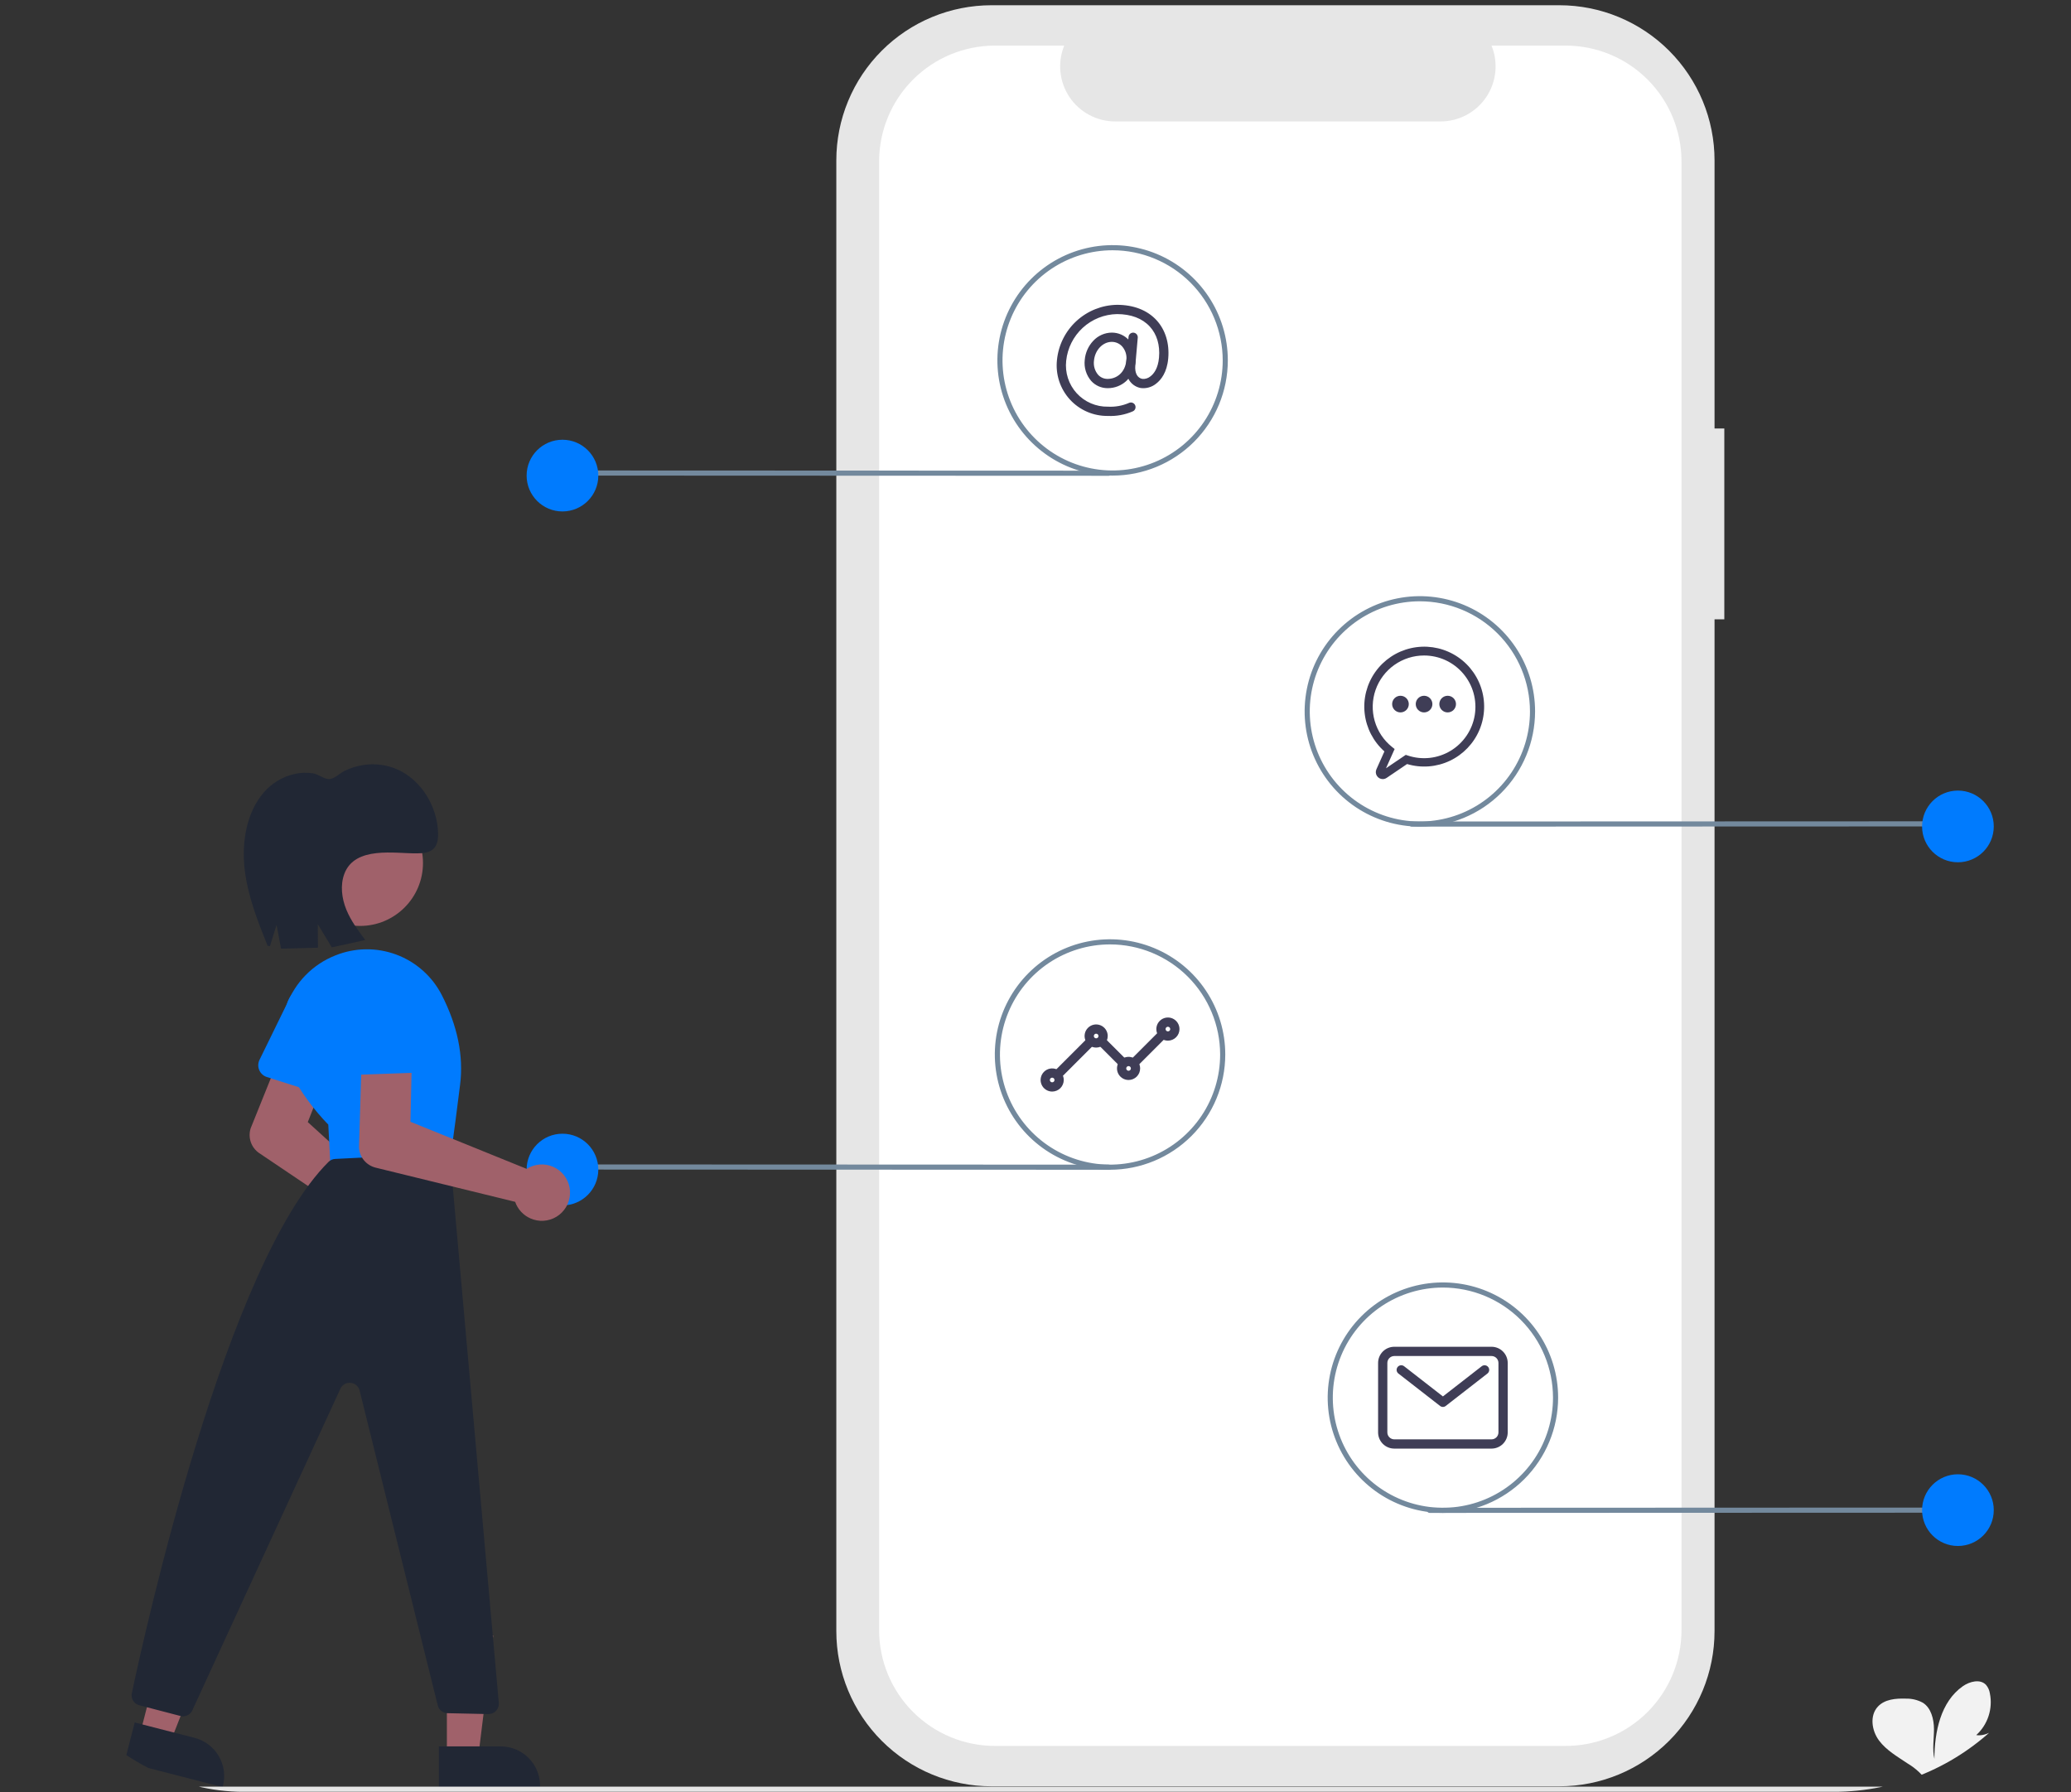 <svg width="141" height="122" viewBox="0 0 141 122" fill="none" xmlns="http://www.w3.org/2000/svg">
<rect x="0" y="0" width="141" height="122" fill="#333333" stroke="none"/>
<g clip-path="url(#clip0)">
<path d="M117.397 29.17H116.731V10.92C116.731 8.119 115.618 5.432 113.637 3.451C111.656 1.47 108.969 0.357 106.168 0.357H67.502C66.115 0.357 64.741 0.63 63.46 1.161C62.178 1.692 61.014 2.47 60.033 3.451C59.052 4.432 58.274 5.596 57.743 6.878C57.212 8.159 56.939 9.533 56.939 10.92V111.042C56.939 113.843 58.052 116.53 60.033 118.511C62.014 120.492 64.7 121.605 67.502 121.605H106.168C108.969 121.605 111.656 120.492 113.637 118.511C115.618 116.53 116.731 113.843 116.731 111.042V42.161H117.397L117.397 29.17Z" fill="#E6E6E6"/>
<path d="M106.594 3.104H101.547C101.779 3.673 101.868 4.29 101.805 4.902C101.743 5.513 101.53 6.1 101.188 6.61C100.845 7.12 100.382 7.538 99.839 7.827C99.297 8.116 98.692 8.267 98.077 8.267H75.926C75.311 8.267 74.706 8.116 74.164 7.827C73.621 7.538 73.158 7.12 72.816 6.61C72.473 6.1 72.261 5.513 72.198 4.902C72.135 4.29 72.224 3.673 72.456 3.104H67.742C65.65 3.104 63.643 3.935 62.164 5.414C60.685 6.894 59.853 8.9 59.853 10.992V110.969C59.853 113.061 60.685 115.067 62.164 116.546C63.643 118.026 65.65 118.857 67.742 118.857H106.594C108.686 118.857 110.693 118.026 112.172 116.546C113.651 115.067 114.482 113.061 114.482 110.969V10.992C114.482 8.9 113.651 6.894 112.172 5.414C110.693 3.935 108.686 3.104 106.594 3.104Z" fill="white"/>
<path d="M75.416 26.425C75.205 26.427 74.996 26.384 74.803 26.3C74.61 26.216 74.437 26.092 74.295 25.937C74.127 25.742 74 25.514 73.924 25.268C73.847 25.022 73.823 24.762 73.852 24.506C73.892 24.018 74.096 23.558 74.432 23.201C74.593 23.027 74.788 22.888 75.005 22.792C75.222 22.696 75.456 22.645 75.693 22.643C75.914 22.642 76.132 22.687 76.334 22.776C76.536 22.865 76.717 22.995 76.865 23.159C77.033 23.349 77.16 23.572 77.238 23.813C77.315 24.054 77.342 24.309 77.316 24.561C77.285 25.079 77.062 25.566 76.69 25.928C76.344 26.25 75.888 26.428 75.416 26.425ZM75.693 23.273C75.076 23.273 74.543 23.839 74.48 24.561C74.459 24.73 74.473 24.902 74.521 25.065C74.569 25.229 74.651 25.381 74.76 25.511C74.843 25.602 74.944 25.675 75.057 25.724C75.17 25.772 75.293 25.797 75.416 25.794C75.993 25.794 76.61 25.396 76.688 24.506C76.707 24.341 76.69 24.174 76.641 24.015C76.591 23.857 76.509 23.71 76.4 23.585C76.311 23.486 76.202 23.407 76.08 23.354C75.958 23.3 75.826 23.272 75.693 23.273Z" fill="#3F3D56"/>
<path d="M75.436 28.316C74.949 28.323 74.465 28.228 74.017 28.034C73.57 27.841 73.168 27.555 72.839 27.195C72.511 26.834 72.263 26.408 72.111 25.945C71.96 25.481 71.908 24.991 71.961 24.506C72.064 23.488 72.537 22.544 73.29 21.852C74.044 21.16 75.025 20.768 76.047 20.751C77.182 20.751 78.116 21.116 78.747 21.806C79.346 22.46 79.627 23.38 79.537 24.398C79.452 25.362 79.043 25.864 78.715 26.116C78.57 26.234 78.403 26.322 78.223 26.373C78.043 26.425 77.855 26.439 77.669 26.416C77.15 26.324 76.577 25.852 76.667 24.827L76.834 22.931C76.842 22.848 76.882 22.771 76.946 22.718C77.01 22.665 77.092 22.639 77.175 22.646C77.258 22.654 77.335 22.693 77.389 22.757C77.442 22.821 77.469 22.903 77.462 22.986L77.295 24.882C77.25 25.392 77.431 25.733 77.779 25.795C77.98 25.811 78.178 25.746 78.332 25.616C78.559 25.441 78.844 25.079 78.909 24.343C78.984 23.491 78.767 22.761 78.282 22.231C77.773 21.675 77.001 21.382 76.047 21.382C75.182 21.398 74.353 21.73 73.716 22.316C73.079 22.902 72.678 23.7 72.589 24.561C72.544 24.959 72.585 25.361 72.708 25.742C72.831 26.123 73.034 26.473 73.304 26.769C73.574 27.064 73.903 27.299 74.271 27.457C74.639 27.615 75.036 27.693 75.436 27.685C75.93 27.712 76.423 27.622 76.876 27.424C76.953 27.392 77.039 27.392 77.117 27.424C77.194 27.455 77.255 27.516 77.287 27.593C77.32 27.67 77.32 27.756 77.289 27.834C77.257 27.911 77.197 27.973 77.12 28.005C76.59 28.236 76.014 28.342 75.436 28.316Z" fill="#3F3D56"/>
<path d="M72.108 73.365C72.046 73.365 71.985 73.346 71.933 73.311C71.881 73.277 71.841 73.228 71.817 73.17C71.793 73.112 71.787 73.049 71.799 72.988C71.811 72.927 71.841 72.871 71.885 72.827L73.934 70.778C73.993 70.72 74.073 70.687 74.156 70.687C74.24 70.688 74.319 70.721 74.378 70.78C74.437 70.838 74.47 70.918 74.471 71.001C74.471 71.085 74.438 71.165 74.38 71.224L72.331 73.272C72.302 73.302 72.267 73.325 72.229 73.341C72.191 73.357 72.15 73.365 72.108 73.365ZM77.309 72.577C77.246 72.577 77.186 72.558 77.134 72.524C77.082 72.489 77.041 72.44 77.018 72.382C76.994 72.325 76.987 72.261 77 72.2C77.012 72.139 77.042 72.083 77.086 72.039L78.819 70.305C78.879 70.247 78.959 70.214 79.042 70.215C79.125 70.215 79.205 70.248 79.263 70.307C79.322 70.366 79.356 70.445 79.356 70.529C79.356 70.612 79.323 70.692 79.265 70.751L77.532 72.484C77.502 72.514 77.468 72.537 77.429 72.553C77.391 72.569 77.35 72.577 77.309 72.577ZM76.363 72.577C76.322 72.577 76.281 72.569 76.243 72.553C76.204 72.537 76.17 72.514 76.14 72.484L74.88 71.224C74.85 71.195 74.826 71.16 74.81 71.121C74.794 71.083 74.786 71.042 74.786 71C74.786 70.959 74.794 70.918 74.81 70.879C74.825 70.841 74.849 70.806 74.878 70.776C74.907 70.747 74.942 70.724 74.981 70.708C75.019 70.692 75.061 70.684 75.102 70.684C75.144 70.684 75.185 70.693 75.223 70.709C75.261 70.725 75.296 70.748 75.325 70.778L76.586 72.039C76.63 72.083 76.66 72.139 76.672 72.2C76.684 72.261 76.678 72.325 76.654 72.382C76.63 72.44 76.59 72.489 76.538 72.524C76.487 72.558 76.426 72.577 76.363 72.577Z" fill="#3F3D56"/>
<path d="M79.515 70.844C79.359 70.844 79.207 70.798 79.077 70.711C78.948 70.624 78.847 70.501 78.787 70.357C78.727 70.213 78.712 70.055 78.742 69.902C78.773 69.749 78.848 69.609 78.958 69.499C79.068 69.388 79.208 69.314 79.361 69.283C79.514 69.253 79.672 69.268 79.817 69.328C79.96 69.388 80.084 69.489 80.17 69.618C80.257 69.748 80.303 69.9 80.303 70.056C80.303 70.265 80.22 70.465 80.072 70.613C79.924 70.76 79.724 70.844 79.515 70.844ZM79.515 69.898C79.484 69.898 79.453 69.907 79.427 69.925C79.401 69.942 79.381 69.967 79.369 69.996C79.358 70.024 79.354 70.056 79.36 70.087C79.367 70.117 79.382 70.145 79.403 70.167C79.426 70.189 79.454 70.204 79.484 70.21C79.515 70.216 79.546 70.213 79.575 70.201C79.604 70.189 79.629 70.169 79.646 70.143C79.663 70.118 79.673 70.087 79.673 70.056C79.672 70.014 79.656 69.974 79.626 69.945C79.597 69.915 79.557 69.898 79.515 69.898Z" fill="#3F3D56"/>
<path d="M76.836 73.522C76.68 73.522 76.528 73.476 76.398 73.389C76.269 73.303 76.168 73.18 76.108 73.036C76.048 72.892 76.033 72.733 76.063 72.58C76.094 72.427 76.169 72.287 76.279 72.177C76.389 72.067 76.529 71.992 76.682 71.961C76.835 71.931 76.994 71.946 77.138 72.006C77.281 72.066 77.405 72.167 77.491 72.296C77.578 72.426 77.624 72.578 77.624 72.734C77.624 72.943 77.541 73.143 77.393 73.291C77.245 73.439 77.045 73.522 76.836 73.522ZM76.836 72.576C76.805 72.576 76.774 72.586 76.749 72.603C76.722 72.62 76.702 72.645 76.69 72.674C76.678 72.703 76.675 72.734 76.681 72.765C76.688 72.795 76.703 72.823 76.725 72.846C76.747 72.868 76.775 72.882 76.805 72.889C76.836 72.895 76.868 72.892 76.896 72.88C76.925 72.868 76.95 72.847 76.967 72.822C76.984 72.796 76.994 72.765 76.994 72.734C76.994 72.692 76.977 72.652 76.947 72.623C76.918 72.593 76.878 72.576 76.836 72.576Z" fill="#3F3D56"/>
<path d="M74.63 71.316C74.474 71.316 74.322 71.27 74.192 71.183C74.062 71.096 73.961 70.973 73.902 70.829C73.842 70.685 73.826 70.527 73.857 70.374C73.887 70.221 73.962 70.081 74.073 69.971C74.183 69.861 74.323 69.785 74.476 69.755C74.629 69.725 74.787 69.74 74.931 69.8C75.075 69.859 75.198 69.96 75.285 70.09C75.371 70.22 75.418 70.372 75.418 70.528C75.417 70.737 75.334 70.937 75.187 71.085C75.039 71.232 74.839 71.316 74.63 71.316ZM74.63 70.37C74.599 70.37 74.568 70.379 74.542 70.397C74.516 70.414 74.496 70.439 74.484 70.468C74.472 70.496 74.469 70.528 74.475 70.559C74.481 70.589 74.496 70.617 74.518 70.639C74.54 70.661 74.568 70.676 74.599 70.682C74.63 70.689 74.661 70.685 74.69 70.673C74.719 70.662 74.743 70.641 74.761 70.615C74.778 70.59 74.787 70.559 74.787 70.528C74.787 70.486 74.771 70.446 74.741 70.416C74.712 70.387 74.671 70.37 74.63 70.37Z" fill="#3F3D56"/>
<path d="M71.636 74.31C71.48 74.31 71.327 74.263 71.198 74.177C71.068 74.09 70.967 73.967 70.908 73.823C70.848 73.679 70.832 73.521 70.863 73.368C70.893 73.215 70.968 73.075 71.078 72.965C71.189 72.854 71.329 72.779 71.482 72.749C71.635 72.719 71.793 72.734 71.937 72.794C72.081 72.853 72.204 72.954 72.291 73.084C72.377 73.213 72.424 73.366 72.424 73.522C72.423 73.731 72.34 73.931 72.192 74.079C72.045 74.226 71.844 74.309 71.636 74.31ZM71.636 73.364C71.604 73.364 71.574 73.373 71.548 73.391C71.522 73.408 71.502 73.433 71.49 73.461C71.478 73.49 71.475 73.522 71.481 73.552C71.487 73.583 71.502 73.611 71.524 73.633C71.546 73.655 71.574 73.67 71.605 73.676C71.635 73.682 71.667 73.679 71.696 73.667C71.725 73.655 71.749 73.635 71.767 73.609C71.784 73.583 71.793 73.553 71.793 73.522C71.793 73.48 71.776 73.44 71.747 73.41C71.717 73.381 71.677 73.364 71.636 73.364Z" fill="#3F3D56"/>
<path d="M101.547 98.616H94.928C94.636 98.616 94.355 98.5 94.148 98.293C93.942 98.086 93.825 97.806 93.825 97.513V92.786C93.825 92.493 93.942 92.213 94.148 92.006C94.355 91.799 94.636 91.683 94.928 91.683H101.547C101.839 91.683 102.12 91.799 102.326 92.006C102.533 92.213 102.649 92.493 102.65 92.786V97.513C102.649 97.806 102.533 98.086 102.326 98.293C102.12 98.5 101.839 98.616 101.547 98.616ZM94.928 92.313C94.803 92.313 94.683 92.363 94.594 92.451C94.505 92.54 94.455 92.66 94.455 92.786V97.513C94.455 97.639 94.505 97.759 94.594 97.847C94.683 97.936 94.803 97.986 94.928 97.986H101.547C101.672 97.986 101.792 97.936 101.881 97.847C101.969 97.759 102.019 97.639 102.019 97.513V92.786C102.019 92.66 101.969 92.54 101.881 92.451C101.792 92.363 101.672 92.313 101.547 92.313L94.928 92.313Z" fill="#3F3D56"/>
<path d="M98.238 95.779C98.168 95.779 98.1 95.755 98.044 95.712L95.208 93.506C95.175 93.481 95.148 93.449 95.127 93.413C95.107 93.377 95.094 93.337 95.088 93.296C95.083 93.255 95.086 93.214 95.097 93.174C95.108 93.134 95.127 93.096 95.152 93.064C95.178 93.031 95.209 93.004 95.245 92.983C95.281 92.963 95.321 92.95 95.362 92.945C95.403 92.939 95.445 92.942 95.485 92.953C95.525 92.964 95.562 92.983 95.595 93.008L98.238 95.064L100.881 93.008C100.913 92.983 100.951 92.964 100.991 92.953C101.031 92.942 101.072 92.939 101.113 92.945C101.154 92.95 101.194 92.963 101.23 92.983C101.266 93.004 101.298 93.031 101.323 93.064C101.348 93.096 101.367 93.134 101.378 93.174C101.389 93.214 101.392 93.255 101.387 93.296C101.382 93.337 101.369 93.377 101.348 93.413C101.328 93.449 101.3 93.481 101.268 93.506L98.431 95.712C98.376 95.755 98.308 95.779 98.238 95.779Z" fill="#3F3D56"/>
<path d="M133.787 102.979L97.328 102.993C97.282 102.993 97.238 102.975 97.205 102.942C97.172 102.91 97.154 102.865 97.154 102.819C97.154 102.773 97.172 102.728 97.205 102.696C97.238 102.663 97.282 102.645 97.328 102.645L133.787 102.63C133.833 102.63 133.877 102.649 133.91 102.681C133.943 102.714 133.961 102.758 133.961 102.805C133.961 102.851 133.943 102.895 133.91 102.928C133.877 102.961 133.833 102.979 133.787 102.979Z" fill="#73899D"/>
<path d="M133.301 105.245C134.649 105.245 135.742 104.152 135.742 102.804C135.742 101.456 134.649 100.364 133.301 100.364C131.953 100.364 130.861 101.456 130.861 102.804C130.861 104.152 131.953 105.245 133.301 105.245Z" fill="#007BFE"/>
<path d="M132.915 56.26L96.108 56.274C96.062 56.274 96.017 56.256 95.985 56.223C95.952 56.19 95.934 56.146 95.934 56.1C95.934 56.054 95.952 56.009 95.985 55.977C96.017 55.944 96.062 55.925 96.108 55.925L132.915 55.911C132.961 55.911 133.006 55.929 133.038 55.962C133.071 55.995 133.089 56.039 133.089 56.085C133.089 56.132 133.071 56.176 133.038 56.209C133.006 56.241 132.961 56.26 132.915 56.26Z" fill="#73899D"/>
<path d="M133.301 58.701C134.649 58.701 135.742 57.609 135.742 56.261C135.742 54.913 134.649 53.82 133.301 53.82C131.953 53.82 130.861 54.913 130.861 56.261C130.861 57.609 131.953 58.701 133.301 58.701Z" fill="#007BFE"/>
<path d="M38.681 32.376L75.488 32.391C75.534 32.391 75.579 32.372 75.611 32.34C75.644 32.307 75.662 32.263 75.662 32.216C75.662 32.17 75.644 32.126 75.611 32.093C75.579 32.06 75.534 32.042 75.488 32.042L38.681 32.028C38.635 32.028 38.59 32.046 38.558 32.079C38.525 32.111 38.507 32.156 38.507 32.202C38.507 32.248 38.525 32.292 38.558 32.325C38.59 32.358 38.635 32.376 38.681 32.376Z" fill="#73899D"/>
<path d="M38.294 34.817C39.642 34.817 40.735 33.724 40.735 32.377C40.735 31.029 39.642 29.936 38.294 29.936C36.947 29.936 35.854 31.029 35.854 32.377C35.854 33.724 36.947 34.817 38.294 34.817Z" fill="#007BFE"/>
<path d="M38.681 79.619L75.488 79.633C75.534 79.633 75.579 79.615 75.611 79.582C75.644 79.55 75.662 79.505 75.662 79.459C75.662 79.413 75.644 79.368 75.611 79.336C75.579 79.303 75.534 79.285 75.488 79.285L38.681 79.27C38.635 79.27 38.59 79.289 38.558 79.321C38.525 79.354 38.507 79.398 38.507 79.445C38.507 79.491 38.525 79.535 38.558 79.568C38.59 79.6 38.635 79.619 38.681 79.619Z" fill="#73899D"/>
<path d="M38.294 82.06C39.642 82.06 40.735 80.967 40.735 79.619C40.735 78.271 39.642 77.179 38.294 77.179C36.947 77.179 35.854 78.271 35.854 79.619C35.854 80.967 36.947 82.06 38.294 82.06Z" fill="#007BFE"/>
<path d="M98.237 102.993C96.686 102.993 95.169 102.533 93.879 101.671C92.589 100.809 91.584 99.584 90.99 98.15C90.396 96.717 90.241 95.139 90.544 93.618C90.846 92.096 91.593 90.698 92.69 89.601C93.787 88.504 95.185 87.757 96.707 87.454C98.229 87.152 99.806 87.307 101.239 87.901C102.673 88.494 103.898 89.5 104.76 90.79C105.622 92.08 106.082 93.597 106.082 95.148C106.08 97.228 105.252 99.222 103.782 100.692C102.311 102.163 100.317 102.99 98.237 102.993ZM98.237 87.652C96.755 87.652 95.306 88.092 94.073 88.915C92.84 89.739 91.879 90.91 91.312 92.279C90.745 93.649 90.596 95.156 90.885 96.611C91.175 98.065 91.889 99.4 92.937 100.449C93.985 101.497 95.321 102.211 96.775 102.5C98.229 102.789 99.736 102.641 101.106 102.073C102.476 101.506 103.646 100.545 104.47 99.313C105.294 98.08 105.733 96.631 105.733 95.148C105.731 93.161 104.941 91.255 103.535 89.85C102.13 88.445 100.225 87.654 98.237 87.652Z" fill="#73899D"/>
<path d="M75.575 79.633C74.024 79.633 72.507 79.172 71.217 78.311C69.927 77.449 68.922 76.223 68.328 74.79C67.734 73.357 67.579 71.779 67.881 70.258C68.184 68.736 68.931 67.338 70.028 66.241C71.125 65.144 72.523 64.397 74.045 64.094C75.567 63.791 77.144 63.947 78.577 64.541C80.011 65.134 81.236 66.14 82.098 67.43C82.96 68.72 83.42 70.237 83.42 71.788C83.418 73.868 82.59 75.862 81.12 77.332C79.649 78.803 77.655 79.63 75.575 79.633ZM75.575 64.292C74.093 64.292 72.644 64.732 71.411 65.555C70.178 66.379 69.217 67.55 68.65 68.919C68.083 70.289 67.934 71.796 68.223 73.25C68.513 74.704 69.227 76.04 70.275 77.088C71.323 78.137 72.659 78.851 74.113 79.14C75.567 79.429 77.074 79.281 78.444 78.713C79.814 78.146 80.984 77.185 81.808 75.953C82.632 74.72 83.071 73.271 83.071 71.788C83.069 69.801 82.278 67.895 80.873 66.49C79.468 65.085 77.563 64.294 75.575 64.292Z" fill="#73899D"/>
<path d="M96.669 56.274C95.117 56.274 93.6 55.814 92.31 54.952C91.02 54.09 90.015 52.865 89.421 51.432C88.827 49.998 88.672 48.421 88.975 46.899C89.277 45.378 90.025 43.98 91.122 42.883C92.219 41.786 93.617 41.039 95.138 40.736C96.66 40.433 98.237 40.589 99.671 41.182C101.104 41.776 102.329 42.782 103.191 44.072C104.053 45.361 104.513 46.878 104.513 48.43C104.511 50.51 103.684 52.503 102.213 53.974C100.742 55.445 98.748 56.272 96.669 56.274ZM96.669 40.934C95.186 40.934 93.737 41.373 92.504 42.197C91.271 43.021 90.311 44.191 89.743 45.561C89.176 46.931 89.027 48.438 89.317 49.892C89.606 51.346 90.32 52.682 91.368 53.73C92.416 54.779 93.752 55.492 95.206 55.782C96.66 56.071 98.167 55.922 99.537 55.355C100.907 54.788 102.078 53.827 102.901 52.594C103.725 51.361 104.165 49.912 104.165 48.43C104.162 46.442 103.372 44.537 101.967 43.132C100.561 41.727 98.656 40.936 96.669 40.934Z" fill="#73899D"/>
<path d="M75.75 32.377C74.198 32.377 72.682 31.917 71.392 31.055C70.102 30.193 69.096 28.968 68.502 27.535C67.909 26.101 67.753 24.524 68.056 23.002C68.359 21.481 69.106 20.083 70.203 18.986C71.3 17.889 72.698 17.142 74.219 16.839C75.741 16.536 77.318 16.692 78.752 17.285C80.185 17.879 81.41 18.885 82.272 20.175C83.134 21.465 83.594 22.981 83.594 24.533C83.592 26.613 82.765 28.607 81.294 30.077C79.824 31.548 77.83 32.375 75.75 32.377ZM75.75 17.037C74.267 17.037 72.818 17.477 71.585 18.3C70.353 19.124 69.392 20.294 68.825 21.664C68.257 23.034 68.109 24.541 68.398 25.995C68.687 27.449 69.401 28.785 70.449 29.833C71.498 30.882 72.833 31.596 74.287 31.885C75.742 32.174 77.249 32.026 78.618 31.458C79.988 30.891 81.159 29.93 81.983 28.697C82.806 27.465 83.246 26.015 83.246 24.533C83.243 22.546 82.453 20.64 81.048 19.235C79.642 17.83 77.737 17.039 75.75 17.037Z" fill="#73899D"/>
<path d="M26.519 85.528C26.305 85.365 26.127 85.158 25.998 84.921C25.869 84.685 25.791 84.423 25.769 84.155C25.765 84.092 25.763 84.029 25.765 83.966L17.647 78.499C17.381 78.318 17.181 78.057 17.076 77.753C16.972 77.449 16.968 77.12 17.065 76.813L20.945 67.174C21.112 66.759 21.437 66.427 21.848 66.251C22.259 66.075 22.723 66.069 23.139 66.234C23.555 66.4 23.888 66.723 24.065 67.133C24.243 67.544 24.251 68.008 24.087 68.424L20.955 76.389L27.276 82.13C27.359 82.112 27.444 82.098 27.529 82.091C28.017 82.052 28.502 82.202 28.884 82.509C29.265 82.816 29.515 83.257 29.581 83.743C29.648 84.228 29.526 84.72 29.241 85.118C28.956 85.517 28.53 85.791 28.049 85.885C27.926 85.909 27.801 85.921 27.675 85.921C27.257 85.921 26.851 85.783 26.519 85.528Z" fill="#A0616A"/>
<path d="M17.651 72.85C17.603 72.74 17.58 72.62 17.583 72.499C17.586 72.378 17.615 72.26 17.668 72.151L19.52 68.366C19.707 67.777 20.12 67.287 20.668 67.002C21.215 66.718 21.854 66.662 22.443 66.847C23.032 67.032 23.523 67.444 23.809 67.991C24.095 68.538 24.153 69.176 23.969 69.765L23.293 73.939C23.274 74.058 23.229 74.172 23.162 74.272C23.095 74.372 23.007 74.457 22.904 74.52C22.801 74.583 22.686 74.623 22.566 74.638C22.447 74.653 22.325 74.641 22.21 74.605L18.168 73.32C18.053 73.284 17.947 73.223 17.858 73.142C17.769 73.061 17.698 72.961 17.651 72.85Z" fill="#007BFE"/>
<path d="M30.425 119.586H32.562L33.579 111.342L30.425 111.342L30.425 119.586Z" fill="#A0616A"/>
<path d="M29.88 118.888L34.089 118.888H34.089C34.441 118.888 34.79 118.958 35.115 119.092C35.441 119.227 35.736 119.425 35.986 119.674C36.235 119.923 36.432 120.219 36.567 120.544C36.702 120.869 36.771 121.218 36.771 121.57V121.658L29.88 121.658L29.88 118.888Z" fill="#212734"/>
<path d="M9.527 118.071L11.597 118.603L14.633 110.872L11.579 110.087L9.527 118.071Z" fill="#A0616A"/>
<path d="M9.172 117.26L13.249 118.308L13.249 118.308C13.59 118.396 13.91 118.55 14.192 118.761C14.474 118.973 14.711 119.238 14.89 119.541C15.069 119.844 15.187 120.18 15.237 120.529C15.286 120.877 15.267 121.232 15.179 121.574L15.157 121.658L8.483 119.943L9.172 117.26Z" fill="#212734"/>
<path d="M24.517 63.034C26.881 63.034 28.798 61.117 28.798 58.752C28.798 56.388 26.881 54.471 24.517 54.471C22.152 54.471 20.235 56.388 20.235 58.752C20.235 61.117 22.152 63.034 24.517 63.034Z" fill="#A0616A"/>
<path d="M22.351 76.56C21.333 75.512 20.468 74.324 19.782 73.033C19.418 72.325 19.206 71.549 19.16 70.754C19.113 69.959 19.234 69.163 19.514 68.418C19.8 67.656 20.242 66.962 20.812 66.381C21.382 65.8 22.068 65.345 22.825 65.045C24.151 64.507 25.632 64.485 26.974 64.983C28.317 65.481 29.424 66.464 30.078 67.738C31.15 69.835 31.57 71.885 31.326 73.831C30.861 77.552 30.589 79.475 30.517 79.547L30.493 79.571L22.528 79.925L22.351 76.56Z" fill="#007BFE"/>
<path d="M22.824 78.896L29.952 78.541C30.132 78.532 30.308 78.593 30.444 78.711C30.58 78.83 30.665 78.996 30.681 79.175L33.96 115.929C33.968 116.026 33.956 116.125 33.924 116.217C33.893 116.31 33.842 116.395 33.775 116.467C33.708 116.538 33.626 116.595 33.536 116.633C33.446 116.671 33.348 116.69 33.25 116.688L30.466 116.628C30.312 116.625 30.165 116.572 30.045 116.476C29.925 116.38 29.841 116.248 29.804 116.099L24.484 94.664C24.449 94.524 24.372 94.398 24.262 94.303C24.153 94.209 24.017 94.151 23.873 94.138C23.729 94.124 23.584 94.156 23.459 94.228C23.334 94.3 23.234 94.409 23.174 94.54L13.093 116.435C13.024 116.584 12.906 116.704 12.758 116.774C12.61 116.844 12.442 116.86 12.283 116.818L9.481 116.087C9.307 116.042 9.158 115.932 9.064 115.78C8.969 115.627 8.937 115.444 8.975 115.269C9.897 110.917 15.42 85.99 22.373 79.091C22.494 78.973 22.655 78.903 22.824 78.896Z" fill="#212734"/>
<path d="M36.322 83.023C36.064 82.944 35.826 82.811 35.623 82.633C35.42 82.456 35.257 82.237 35.144 81.993C35.118 81.936 35.095 81.877 35.075 81.817L25.569 79.488C25.257 79.41 24.979 79.233 24.775 78.984C24.572 78.736 24.455 78.428 24.441 78.106L24.756 67.721C24.769 67.274 24.959 66.85 25.284 66.543C25.609 66.236 26.043 66.07 26.49 66.082C26.937 66.093 27.361 66.282 27.67 66.606C27.978 66.929 28.146 67.362 28.136 67.809L27.945 76.366L35.859 79.573C35.931 79.526 36.006 79.485 36.083 79.449H36.083C36.366 79.318 36.676 79.257 36.987 79.273C37.298 79.289 37.601 79.38 37.869 79.539C38.137 79.698 38.362 79.919 38.526 80.185C38.689 80.45 38.785 80.751 38.806 81.062C38.826 81.373 38.771 81.684 38.645 81.969C38.518 82.254 38.324 82.503 38.08 82.697C37.835 82.89 37.548 83.02 37.241 83.077C36.935 83.134 36.619 83.116 36.322 83.023V83.023Z" fill="#A0616A"/>
<path d="M23.741 72.896C23.659 72.807 23.597 72.702 23.56 72.588C23.522 72.473 23.509 72.351 23.523 72.231L23.994 68.043C23.972 67.427 24.196 66.826 24.616 66.374C25.036 65.921 25.619 65.654 26.235 65.631C26.852 65.607 27.453 65.829 27.907 66.248C28.36 66.667 28.629 67.249 28.655 67.865L29.421 72.023C29.443 72.142 29.439 72.264 29.41 72.381C29.38 72.498 29.326 72.607 29.25 72.701C29.175 72.795 29.08 72.872 28.972 72.926C28.864 72.98 28.746 73.01 28.625 73.015L24.387 73.164C24.266 73.169 24.146 73.147 24.035 73.1C23.923 73.054 23.823 72.984 23.741 72.896Z" fill="#007BFE"/>
<path d="M18.381 64.405L18.829 62.959L19.135 64.582L21.647 64.515L21.636 62.915L22.591 64.494L24.868 63.991C24.381 63.343 23.889 62.685 23.578 61.921C23.267 61.157 23.154 60.261 23.444 59.487C24.163 57.575 26.887 58.11 28.378 58.094C28.812 58.09 29.303 58.058 29.588 57.703C29.802 57.435 29.837 57.052 29.826 56.698C29.77 54.876 28.676 53.137 27.129 52.413C26.372 52.064 25.528 51.95 24.706 52.084C24.276 52.152 23.86 52.283 23.469 52.474C23.121 52.644 22.755 53.049 22.381 53.038C22.066 53.029 21.648 52.7 21.306 52.644C20.893 52.581 20.471 52.595 20.064 52.688C19.245 52.87 18.507 53.312 17.959 53.947C16.794 55.3 16.448 57.294 16.651 59.13C16.854 60.966 17.541 62.692 18.22 64.389" fill="#212734"/>
<path d="M140.614 121.979H0.806C0.76 121.979 0.716 121.961 0.683 121.928C0.65 121.895 0.632 121.851 0.632 121.805C0.632 121.758 0.65 121.714 0.683 121.681C0.716 121.649 0.76 121.63 0.806 121.63H140.614C140.66 121.63 140.705 121.649 140.737 121.681C140.77 121.714 140.788 121.758 140.788 121.805C140.788 121.851 140.77 121.895 140.737 121.928C140.705 121.961 140.66 121.979 140.614 121.979Z" fill="#E6E6E6"/>
<path d="M138.255 119.819C138.787 119.388 139.175 118.804 139.367 118.146C139.509 117.481 139.225 116.699 138.591 116.442C137.879 116.167 137.118 116.661 136.542 117.159C135.966 117.657 135.303 118.227 134.548 118.12C134.935 117.768 135.224 117.321 135.387 116.823C135.549 116.325 135.581 115.794 135.477 115.281C135.446 115.067 135.355 114.867 135.216 114.702C134.823 114.28 134.105 114.462 133.63 114.795C132.125 115.854 131.706 117.897 131.7 119.738C131.546 119.072 131.674 118.381 131.671 117.712C131.668 117.044 131.48 116.265 130.907 115.912C130.552 115.721 130.152 115.626 129.749 115.637C129.072 115.614 128.319 115.68 127.856 116.175C127.277 116.789 127.431 117.822 127.932 118.491C128.432 119.159 129.191 119.59 129.888 120.059C130.45 120.392 130.929 120.849 131.289 121.394C131.332 121.469 131.367 121.548 131.393 121.631H135.633C136.585 121.148 137.467 120.539 138.255 119.819Z" fill="#F2F2F2"/>
<path d="M94.14 53.038C94.062 53.038 93.984 53.018 93.915 52.98C93.846 52.942 93.787 52.887 93.745 52.821C93.702 52.755 93.676 52.679 93.67 52.6C93.664 52.522 93.678 52.443 93.71 52.371L94.255 51.154C93.504 50.486 93.025 49.565 92.911 48.566C92.797 47.567 93.055 46.562 93.637 45.742C94.219 44.922 95.083 44.346 96.064 44.124C97.044 43.902 98.072 44.05 98.95 44.539C99.829 45.028 100.495 45.824 100.823 46.774C101.15 47.725 101.115 48.763 100.725 49.689C100.334 50.615 99.615 51.365 98.706 51.794C97.797 52.223 96.761 52.301 95.798 52.013L94.406 52.956C94.328 53.009 94.235 53.038 94.14 53.038ZM96.955 44.624C96.23 44.623 95.523 44.849 94.931 45.268C94.34 45.688 93.893 46.281 93.654 46.965C93.415 47.65 93.395 48.392 93.596 49.089C93.797 49.785 94.21 50.402 94.778 50.853L94.95 50.99L94.363 52.3L95.71 51.388L95.843 51.433C96.323 51.594 96.833 51.649 97.337 51.594C97.841 51.539 98.326 51.375 98.76 51.113C99.194 50.852 99.566 50.499 99.85 50.079C100.135 49.659 100.324 49.183 100.406 48.683C100.487 48.183 100.459 47.671 100.324 47.182C100.188 46.694 99.947 46.241 99.619 45.855C99.291 45.469 98.883 45.159 98.423 44.946C97.963 44.734 97.462 44.624 96.955 44.624Z" fill="#3F3D56"/>
<path d="M96.955 48.499C97.268 48.499 97.522 48.245 97.522 47.932C97.522 47.619 97.268 47.365 96.955 47.365C96.641 47.365 96.388 47.619 96.388 47.932C96.388 48.245 96.641 48.499 96.955 48.499Z" fill="#3F3D56"/>
<path d="M95.348 48.499C95.661 48.499 95.915 48.245 95.915 47.932C95.915 47.619 95.661 47.365 95.348 47.365C95.035 47.365 94.781 47.619 94.781 47.932C94.781 48.245 95.035 48.499 95.348 48.499Z" fill="#3F3D56"/>
<path d="M98.561 48.499C98.874 48.499 99.128 48.245 99.128 47.932C99.128 47.619 98.874 47.365 98.561 47.365C98.248 47.365 97.994 47.619 97.994 47.932C97.994 48.245 98.248 48.499 98.561 48.499Z" fill="#3F3D56"/>
</g>
<defs>
<clipPath id="clip0">
<rect x="0.632" y="0.358" width="140.157" height="121.623" rx="15.946" fill="white"/>
</clipPath>
</defs>
</svg>
